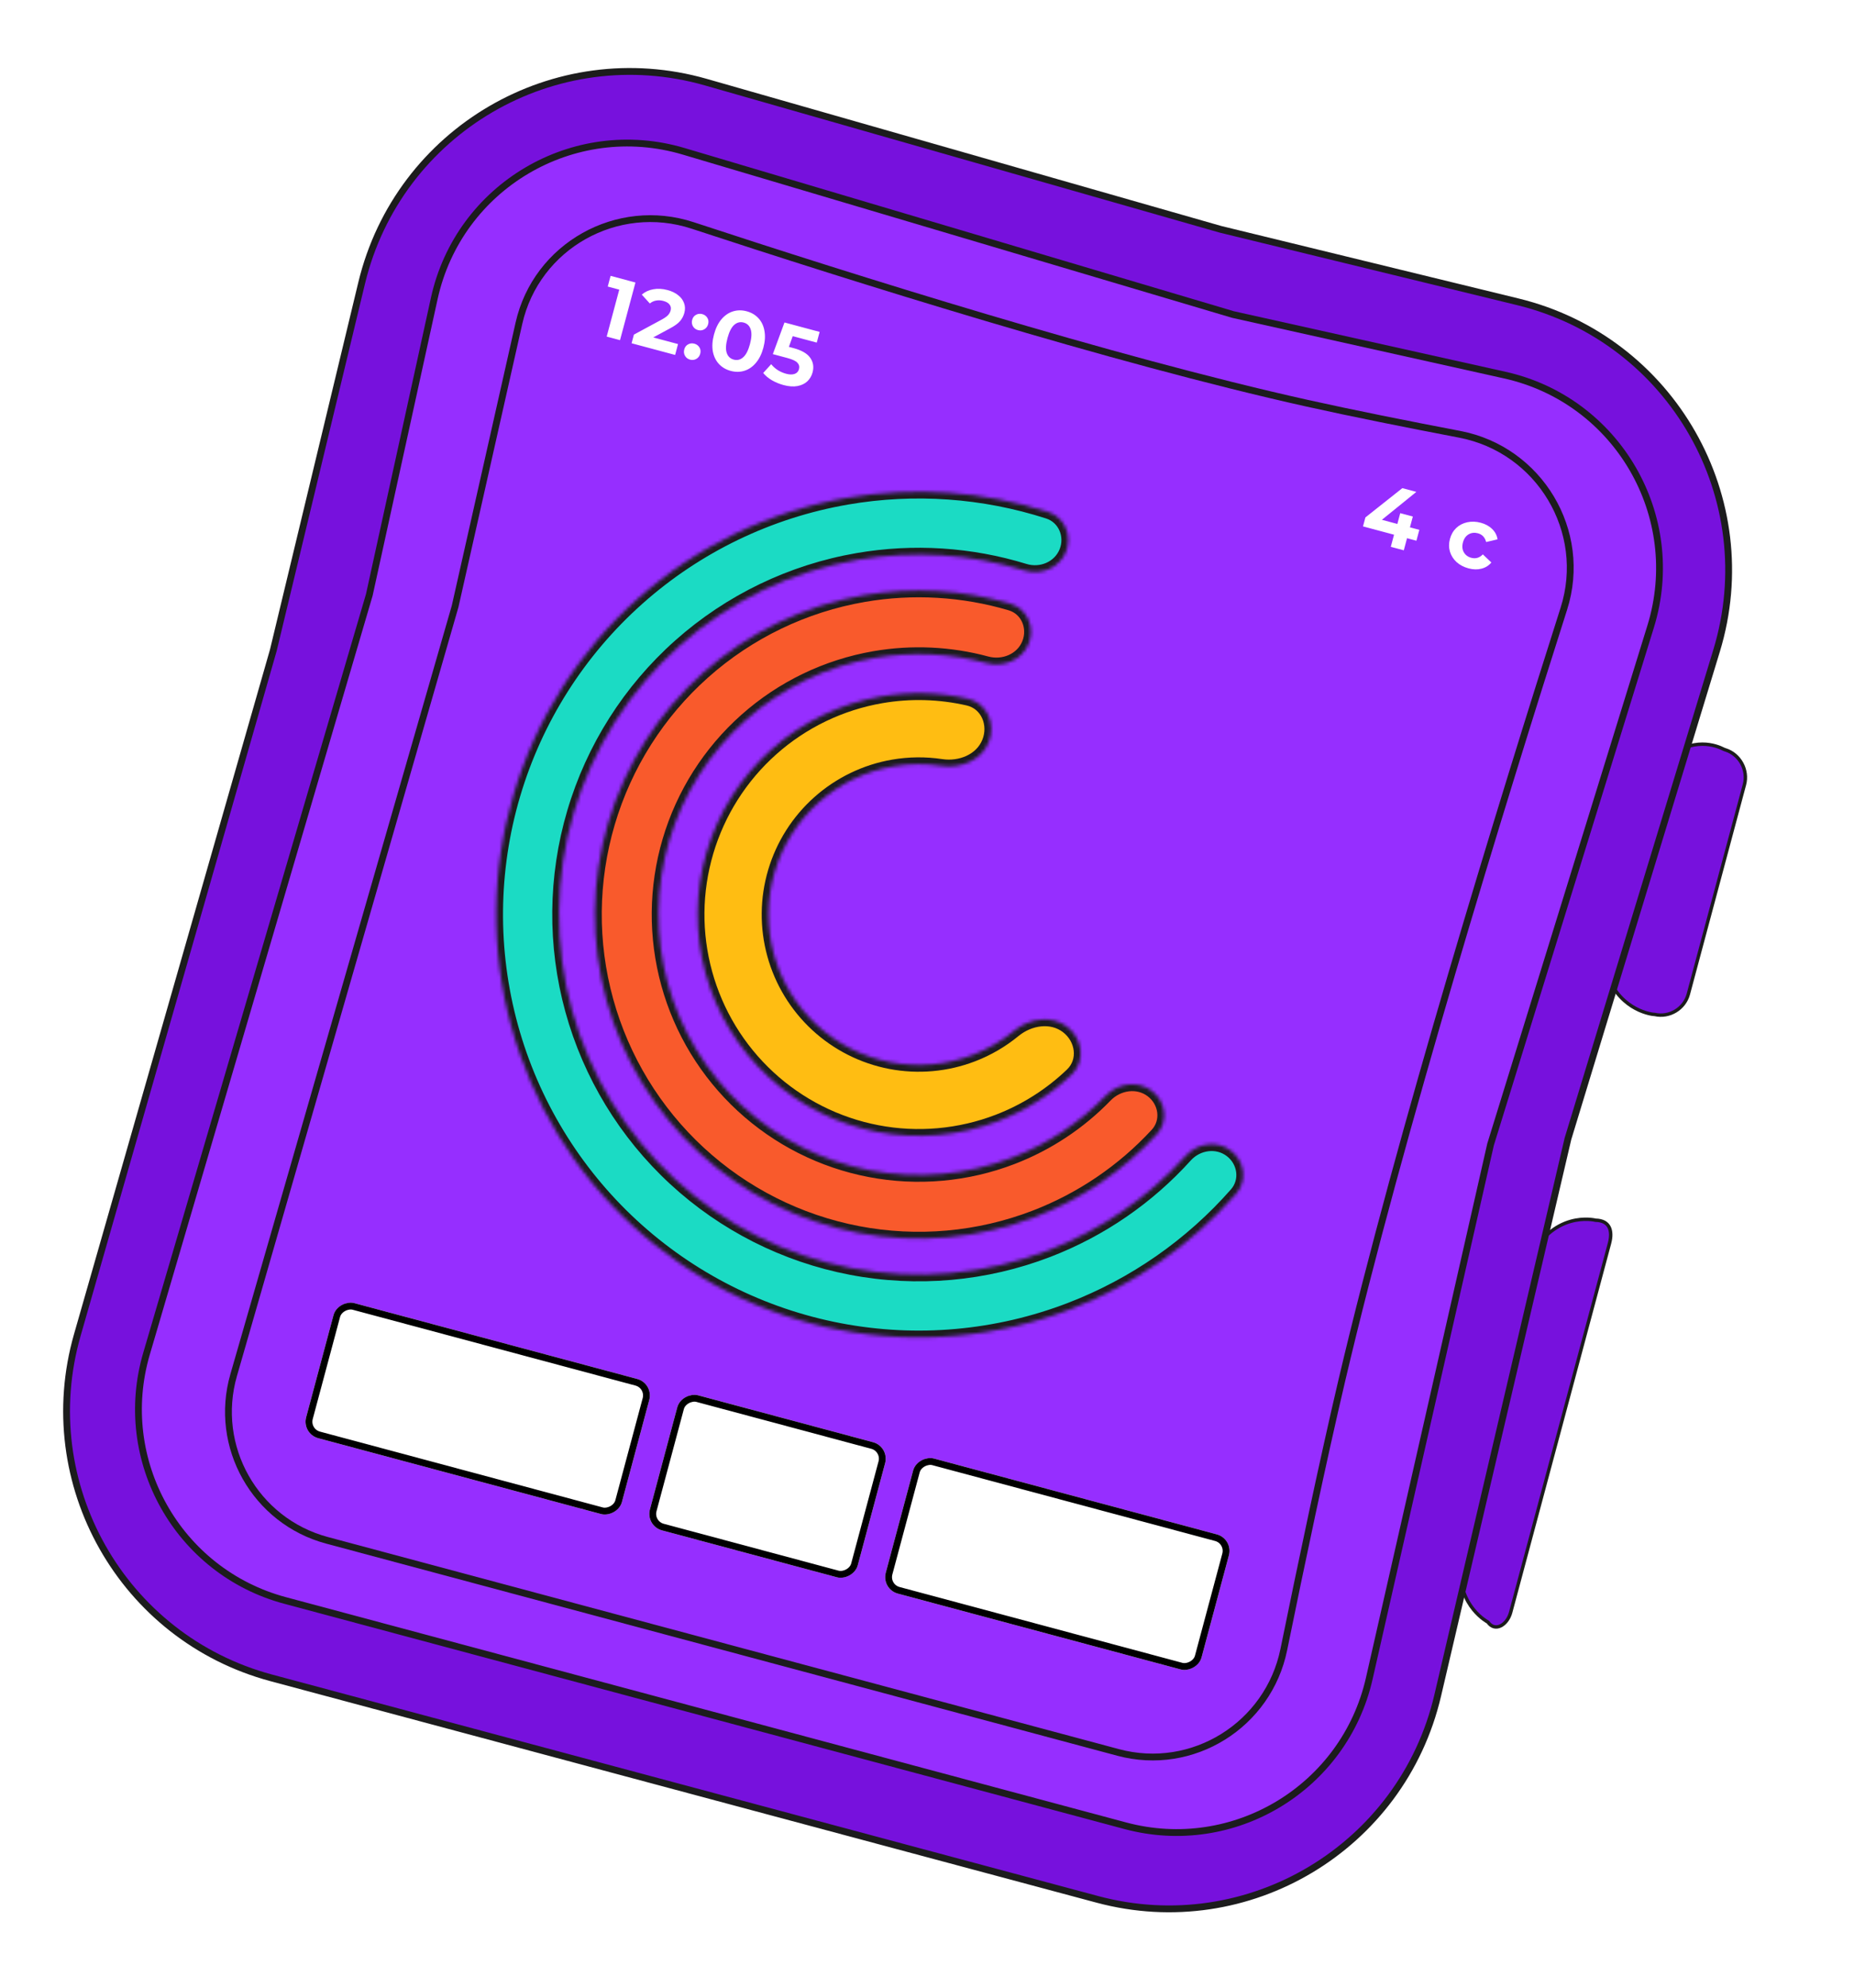 <svg width="544" height="583" viewBox="0 0 544 583" fill="none" xmlns="http://www.w3.org/2000/svg">
<path fill-rule="evenodd" clip-rule="evenodd" d="M448.176 370.576C455.194 354.492 468.16 357.813 468.16 357.813C472.283 357.883 473.257 360.853 472.256 364.59L443.262 472.796C442.262 476.53 438.659 478.669 436.585 475.656C436.585 475.656 427.956 471.189 428.487 459.51" fill="#7711DD"/>
<path d="M448.176 370.576C455.194 354.492 468.16 357.813 468.16 357.813C472.283 357.883 473.257 360.853 472.256 364.59L443.262 472.796C442.262 476.53 438.659 478.669 436.585 475.656C436.585 475.656 427.956 471.189 428.487 459.51" stroke="#1C1C1D"/>
<path fill-rule="evenodd" clip-rule="evenodd" d="M488.851 222.641C496.638 215.804 503.763 218.657 505.768 219.695C506.132 219.884 506.32 219.898 506.32 219.898C510.517 221.26 512.995 225.817 511.851 230.087L495.391 291.517C494.248 295.782 489.837 298.449 485.521 297.475C484.88 297.498 475.779 296.467 471.789 286.316" fill="#7711DD"/>
<path d="M488.851 222.641C496.638 215.804 503.763 218.657 505.768 219.695C506.132 219.884 506.32 219.898 506.32 219.898C510.517 221.26 512.995 225.817 511.851 230.087L495.391 291.517C494.248 295.782 489.837 298.449 485.521 297.475C484.88 297.498 475.779 296.467 471.789 286.316" stroke="#1C1C1D"/>
<path d="M106.11 83.017C116.891 38.221 162.817 11.428 207.118 24.089L358.116 67.241L445.373 88.503C490.592 99.521 517.246 146.291 503.679 190.812L460.073 333.906L421.848 497.188C411.42 541.729 366.202 568.805 322.016 556.965L79.591 492.007C35.855 480.288 10.219 434.992 22.687 391.463L80.191 190.706L106.11 83.017Z" fill="#7711DD" stroke="#1C1C1D" stroke-width="2"/>
<path d="M361.781 92.231L361.815 92.239L441.522 109.989C474.592 117.353 494.336 151.372 484.326 183.739L437.375 335.549L437.363 335.585L437.355 335.622L401.767 492.206C394.475 524.291 361.981 543.891 330.198 535.375L83.631 469.308C52.165 460.876 33.812 428.19 42.995 396.935L108.354 174.465L108.364 174.431L108.371 174.397L127.415 87.544C134.631 54.632 168.278 34.774 200.579 44.365L361.748 92.221L361.781 92.231Z" fill="#962EFF" stroke="#1C1C1D" stroke-width="2"/>
<path d="M133.54 177.807L133.548 177.779L133.554 177.75L152.257 94.814C157.378 72.103 181.109 58.833 203.241 66.11C249.998 81.484 326.198 105.466 383.424 118.215C396.843 121.204 413.202 124.464 428.298 127.351C451.711 131.829 466.104 155.801 458.864 178.5C441.024 234.427 410.768 332.354 393.74 404.701C388.141 428.486 381.698 459.17 376.697 483.69C372.176 505.855 349.935 519.731 328.094 513.879L95.946 451.675C74.863 446.026 62.52 424.174 68.566 403.202L133.54 177.807Z" fill="#962EFF" stroke="#1C1C1D" stroke-width="2"/>
<path d="M186.454 82.843L181.925 99.747L178.013 98.699L181.701 84.934L178.32 84.028L179.161 80.889L186.454 82.843ZM198.948 100.892L198.094 104.08L185.32 100.657L185.999 98.121L194.169 93.71C195.038 93.236 195.656 92.797 196.023 92.395C196.394 91.977 196.642 91.534 196.767 91.068C196.948 90.391 196.853 89.814 196.481 89.335C196.129 88.844 195.511 88.479 194.625 88.242C193.885 88.044 193.178 88.01 192.504 88.14C191.835 88.254 191.224 88.539 190.671 88.994L188.313 86.395C189.236 85.59 190.351 85.069 191.656 84.832C192.967 84.58 194.37 84.654 195.867 85.055C197.123 85.391 198.162 85.894 198.983 86.563C199.825 87.22 200.402 87.996 200.715 88.89C201.048 89.773 201.078 90.722 200.806 91.736C200.561 92.654 200.137 93.463 199.535 94.165C198.933 94.866 197.938 95.583 196.551 96.316L191.68 98.944L198.948 100.892ZM204.805 96.793C204.145 96.616 203.65 96.242 203.32 95.671C202.99 95.099 202.915 94.475 203.097 93.799C203.282 93.107 203.656 92.612 204.219 92.314C204.786 92 205.4 91.931 206.06 92.108C206.72 92.285 207.217 92.651 207.552 93.207C207.89 93.746 207.967 94.362 207.781 95.054C207.6 95.73 207.224 96.234 206.652 96.564C206.081 96.893 205.465 96.97 204.805 96.793ZM202.482 105.462C201.822 105.285 201.327 104.911 200.997 104.34C200.667 103.768 200.593 103.144 200.774 102.468C200.959 101.776 201.333 101.281 201.896 100.983C202.464 100.669 203.077 100.601 203.737 100.778C204.397 100.954 204.895 101.321 205.229 101.876C205.567 102.415 205.644 103.031 205.458 103.723C205.277 104.4 204.901 104.903 204.329 105.233C203.758 105.563 203.142 105.639 202.482 105.462ZM214.403 108.76C213.002 108.385 211.847 107.704 210.938 106.719C210.029 105.733 209.435 104.504 209.156 103.032C208.898 101.548 209.013 99.896 209.501 98.077C209.988 96.258 210.712 94.778 211.673 93.638C212.655 92.487 213.786 91.711 215.066 91.312C216.346 90.913 217.687 90.901 219.087 91.277C220.488 91.652 221.643 92.332 222.552 93.318C223.461 94.304 224.045 95.538 224.303 97.022C224.581 98.495 224.477 100.14 223.989 101.96C223.502 103.779 222.767 105.264 221.786 106.416C220.825 107.556 219.704 108.326 218.424 108.725C217.144 109.123 215.803 109.135 214.403 108.76ZM215.289 105.452C216.319 105.728 217.243 105.501 218.06 104.771C218.893 104.045 219.557 102.756 220.053 100.905C220.549 99.053 220.618 97.605 220.26 96.56C219.917 95.519 219.231 94.861 218.201 94.585C217.187 94.313 216.263 94.54 215.43 95.266C214.613 95.996 213.957 97.287 213.461 99.138C212.965 100.99 212.888 102.436 213.23 103.476C213.589 104.522 214.275 105.18 215.289 105.452ZM232.852 102.083C235.235 102.721 236.862 103.666 237.735 104.918C238.623 106.174 238.854 107.599 238.427 109.193C238.151 110.223 237.641 111.096 236.897 111.811C236.158 112.51 235.188 112.975 233.987 113.205C232.807 113.424 231.444 113.326 229.899 112.912C228.707 112.593 227.573 112.125 226.496 111.509C225.439 110.88 224.586 110.169 223.937 109.373L226.284 106.793C226.799 107.449 227.438 108.025 228.202 108.523C228.97 109.005 229.797 109.365 230.682 109.602C231.664 109.865 232.489 109.879 233.156 109.644C233.823 109.408 234.249 108.945 234.434 108.252C234.629 107.528 234.477 106.901 233.981 106.371C233.501 105.845 232.536 105.388 231.087 105L226.765 103.842L230.183 94.561L240.495 97.323L239.653 100.463L232.602 98.573L231.476 101.714L232.852 102.083Z" fill="white"/>
<path d="M415.604 158.557L412.851 157.819L411.9 161.369L408.085 160.346L409.036 156.797L399.932 154.357L400.637 151.725L411.479 143.139L415.584 144.238L405.471 152.425L410.011 153.641L410.858 150.478L414.553 151.468L413.705 154.631L416.458 155.369L415.604 158.557ZM430.893 166.665C429.508 166.294 428.336 165.678 427.376 164.817C426.437 163.944 425.789 162.916 425.433 161.734C425.093 160.556 425.096 159.323 425.441 158.035C425.786 156.747 426.4 155.678 427.284 154.827C428.183 153.981 429.256 153.423 430.502 153.153C431.768 152.871 433.093 152.916 434.478 153.287C435.846 153.653 436.96 154.262 437.819 155.114C438.698 155.953 439.229 156.967 439.411 158.154L436.068 158.941C435.711 157.569 434.897 156.712 433.625 156.371C432.643 156.108 431.744 156.212 430.927 156.684C430.111 157.155 429.554 157.946 429.256 159.057C428.959 160.168 429.045 161.131 429.517 161.948C429.988 162.764 430.715 163.304 431.697 163.567C432.985 163.912 434.118 163.578 435.098 162.563L437.593 164.94C436.85 165.845 435.885 166.45 434.7 166.753C433.53 167.061 432.261 167.031 430.893 166.665Z" fill="white"/>
<g filter="url(#filter0_d_2_287)">
<rect x="191.806" y="403.66" width="41" height="95.929" rx="5" transform="rotate(105 191.806 403.66)" fill="white"/>
<rect x="190.582" y="404.367" width="39" height="93.929" rx="4" transform="rotate(105 190.582 404.367)" stroke="black" stroke-width="2"/>
</g>
<g filter="url(#filter1_d_2_287)">
<rect x="361.878" y="449.231" width="41" height="95.929" rx="5" transform="rotate(105 361.878 449.231)" fill="white"/>
<rect x="360.654" y="449.938" width="39" height="93.929" rx="4" transform="rotate(105 360.654 449.938)" stroke="black" stroke-width="2"/>
</g>
<g filter="url(#filter2_d_2_287)">
<rect x="261.008" y="422.203" width="41" height="63.143" rx="5" transform="rotate(105 261.008 422.203)" fill="white"/>
<rect x="259.783" y="422.91" width="39" height="61.143" rx="4" transform="rotate(105 259.783 422.91)" stroke="black" stroke-width="2"/>
</g>
<mask id="path-16-inside-1_2_287" fill="white">
<path d="M361.149 337.398C365.212 340.469 366.041 346.279 362.675 350.103C349.48 365.095 332.825 376.714 314.1 383.914C292.498 392.221 269.002 394.317 246.271 389.963C223.54 385.61 202.481 374.982 185.476 359.282C168.472 343.582 156.201 323.436 150.051 301.124C143.902 278.811 144.12 255.223 150.68 233.028C157.24 210.834 169.881 190.918 187.172 175.534C204.464 160.15 225.716 149.913 248.523 145.98C268.294 142.571 288.55 144.017 307.562 150.132C312.411 151.692 314.676 157.106 312.76 161.825C310.845 166.545 305.474 168.776 300.606 167.28C284.803 162.422 268.034 161.333 251.657 164.157C232.242 167.504 214.152 176.219 199.433 189.314C184.713 202.41 173.953 219.363 168.368 238.257C162.784 257.15 162.598 277.229 167.833 296.223C173.068 315.216 183.514 332.365 197.989 345.73C212.464 359.095 230.39 368.142 249.74 371.848C269.09 375.553 289.091 373.77 307.48 366.699C322.991 360.734 336.833 351.208 347.917 338.94C351.331 335.161 357.086 334.326 361.149 337.398Z"/>
</mask>
<path d="M361.149 337.398C365.212 340.469 366.041 346.279 362.675 350.103C349.48 365.095 332.825 376.714 314.1 383.914C292.498 392.221 269.002 394.317 246.271 389.963C223.54 385.61 202.481 374.982 185.476 359.282C168.472 343.582 156.201 323.436 150.051 301.124C143.902 278.811 144.12 255.223 150.68 233.028C157.24 210.834 169.881 190.918 187.172 175.534C204.464 160.15 225.716 149.913 248.523 145.98C268.294 142.571 288.55 144.017 307.562 150.132C312.411 151.692 314.676 157.106 312.76 161.825C310.845 166.545 305.474 168.776 300.606 167.28C284.803 162.422 268.034 161.333 251.657 164.157C232.242 167.504 214.152 176.219 199.433 189.314C184.713 202.41 173.953 219.363 168.368 238.257C162.784 257.15 162.598 277.229 167.833 296.223C173.068 315.216 183.514 332.365 197.989 345.73C212.464 359.095 230.39 368.142 249.74 371.848C269.09 375.553 289.091 373.77 307.48 366.699C322.991 360.734 336.833 351.208 347.917 338.94C351.331 335.161 357.086 334.326 361.149 337.398Z" fill="#1BDBC4" stroke="#1C1C1D" stroke-width="4" mask="url(#path-16-inside-1_2_287)"/>
<mask id="path-17-inside-2_2_287" fill="white">
<path d="M337.952 319.859C342.063 322.967 342.908 328.856 339.412 332.642C329.552 343.321 317.344 351.627 303.701 356.873C287.146 363.239 269.14 364.845 251.72 361.509C234.3 358.172 218.161 350.028 205.13 337.996C192.099 325.964 182.694 310.525 177.982 293.426C173.269 276.327 173.436 258.25 178.464 241.241C183.491 224.231 193.178 208.969 206.43 197.179C219.681 185.39 235.968 177.545 253.446 174.531C267.85 172.047 282.59 172.926 296.528 177.045C301.47 178.506 303.761 183.996 301.823 188.771C299.885 193.547 294.451 195.786 289.475 194.445C278.799 191.566 267.587 191.031 256.618 192.922C242.572 195.344 229.484 201.649 218.835 211.123C208.186 220.597 200.401 232.862 196.361 246.531C192.321 260.199 192.187 274.726 195.974 288.467C199.761 302.208 207.318 314.615 217.79 324.284C228.262 333.953 241.232 340.498 255.231 343.179C269.229 345.86 283.699 344.569 297.003 339.454C307.392 335.458 316.747 329.255 324.441 321.313C328.027 317.612 333.841 316.751 337.952 319.859Z"/>
</mask>
<path d="M337.952 319.859C342.063 322.967 342.908 328.856 339.412 332.642C329.552 343.321 317.344 351.627 303.701 356.873C287.146 363.239 269.14 364.845 251.72 361.509C234.3 358.172 218.161 350.028 205.13 337.996C192.099 325.964 182.694 310.525 177.982 293.426C173.269 276.327 173.436 258.25 178.464 241.241C183.491 224.231 193.178 208.969 206.43 197.179C219.681 185.39 235.968 177.545 253.446 174.531C267.85 172.047 282.59 172.926 296.528 177.045C301.47 178.506 303.761 183.996 301.823 188.771C299.885 193.547 294.451 195.786 289.475 194.445C278.799 191.566 267.587 191.031 256.618 192.922C242.572 195.344 229.484 201.649 218.835 211.123C208.186 220.597 200.401 232.862 196.361 246.531C192.321 260.199 192.187 274.726 195.974 288.467C199.761 302.208 207.318 314.615 217.79 324.284C228.262 333.953 241.232 340.498 255.231 343.179C269.229 345.86 283.699 344.569 297.003 339.454C307.392 335.458 316.747 329.255 324.441 321.313C328.027 317.612 333.841 316.751 337.952 319.859Z" fill="#F95A2C" stroke="#1C1C1D" stroke-width="4" mask="url(#path-17-inside-2_2_287)"/>
<mask id="path-18-inside-3_2_287" fill="white">
<path d="M313.065 301.043C317.647 304.507 318.603 311.104 314.452 315.074C308.265 320.992 300.942 325.652 292.887 328.75C281.581 333.097 269.284 334.194 257.388 331.915C245.491 329.637 234.469 324.075 225.57 315.858C216.67 307.641 210.248 297.097 207.03 285.42C203.811 273.742 203.925 261.397 207.359 249.781C210.792 238.165 217.408 227.742 226.458 219.691C235.507 211.639 246.63 206.282 258.566 204.223C267.071 202.757 275.747 203.007 284.093 204.92C289.691 206.203 292.25 212.358 290.09 217.68C287.93 223.002 281.851 225.429 276.172 224.573C271.526 223.872 266.775 223.915 262.101 224.721C253.99 226.119 246.432 229.76 240.283 235.231C234.134 240.702 229.638 247.784 227.305 255.677C224.972 263.57 224.895 271.959 227.082 279.893C229.269 287.828 233.633 294.992 239.68 300.576C245.727 306.159 253.216 309.939 261.3 311.487C269.384 313.035 277.739 312.29 285.421 309.336C289.849 307.633 293.95 305.236 297.581 302.254C302.02 298.609 308.484 297.579 313.065 301.043Z"/>
</mask>
<path d="M313.065 301.043C317.647 304.507 318.603 311.104 314.452 315.074C308.265 320.992 300.942 325.652 292.887 328.75C281.581 333.097 269.284 334.194 257.388 331.915C245.491 329.637 234.469 324.075 225.57 315.858C216.67 307.641 210.248 297.097 207.03 285.42C203.811 273.742 203.925 261.397 207.359 249.781C210.792 238.165 217.408 227.742 226.458 219.691C235.507 211.639 246.63 206.282 258.566 204.223C267.071 202.757 275.747 203.007 284.093 204.92C289.691 206.203 292.25 212.358 290.09 217.68C287.93 223.002 281.851 225.429 276.172 224.573C271.526 223.872 266.775 223.915 262.101 224.721C253.99 226.119 246.432 229.76 240.283 235.231C234.134 240.702 229.638 247.784 227.305 255.677C224.972 263.57 224.895 271.959 227.082 279.893C229.269 287.828 233.633 294.992 239.68 300.576C245.727 306.159 253.216 309.939 261.3 311.487C269.384 313.035 277.739 312.29 285.421 309.336C289.849 307.633 293.95 305.236 297.581 302.254C302.02 298.609 308.484 297.579 313.065 301.043Z" fill="#FFBD12" stroke="#1C1C1D" stroke-width="4" mask="url(#path-18-inside-3_2_287)"/>
<defs>
<filter id="filter0_d_2_287" x="89.657" y="379.954" width="101.027" height="64.186" filterUnits="userSpaceOnUse" color-interpolation-filters="sRGB">
<feFlood flood-opacity="0" result="BackgroundImageFix"/>
<feColorMatrix in="SourceAlpha" type="matrix" values="0 0 0 0 0 0 0 0 0 0 0 0 0 0 0 0 0 0 127 0" result="hardAlpha"/>
<feOffset dy="2"/>
<feColorMatrix type="matrix" values="0 0 0 0 0.125 0 0 0 0 0.125 0 0 0 0 0.125 0 0 0 1 0"/>
<feBlend mode="normal" in2="BackgroundImageFix" result="effect1_dropShadow_2_287"/>
<feBlend mode="normal" in="SourceGraphic" in2="effect1_dropShadow_2_287" result="shape"/>
</filter>
<filter id="filter1_d_2_287" x="259.729" y="425.525" width="101.026" height="64.186" filterUnits="userSpaceOnUse" color-interpolation-filters="sRGB">
<feFlood flood-opacity="0" result="BackgroundImageFix"/>
<feColorMatrix in="SourceAlpha" type="matrix" values="0 0 0 0 0 0 0 0 0 0 0 0 0 0 0 0 0 0 127 0" result="hardAlpha"/>
<feOffset dy="2"/>
<feColorMatrix type="matrix" values="0 0 0 0 0.125 0 0 0 0 0.125 0 0 0 0 0.125 0 0 0 1 0"/>
<feBlend mode="normal" in2="BackgroundImageFix" result="effect1_dropShadow_2_287"/>
<feBlend mode="normal" in="SourceGraphic" in2="effect1_dropShadow_2_287" result="shape"/>
</filter>
<filter id="filter2_d_2_287" x="190.528" y="406.983" width="69.358" height="55.701" filterUnits="userSpaceOnUse" color-interpolation-filters="sRGB">
<feFlood flood-opacity="0" result="BackgroundImageFix"/>
<feColorMatrix in="SourceAlpha" type="matrix" values="0 0 0 0 0 0 0 0 0 0 0 0 0 0 0 0 0 0 127 0" result="hardAlpha"/>
<feOffset dy="2"/>
<feColorMatrix type="matrix" values="0 0 0 0 0.125 0 0 0 0 0.125 0 0 0 0 0.125 0 0 0 1 0"/>
<feBlend mode="normal" in2="BackgroundImageFix" result="effect1_dropShadow_2_287"/>
<feBlend mode="normal" in="SourceGraphic" in2="effect1_dropShadow_2_287" result="shape"/>
</filter>
</defs>
</svg>
